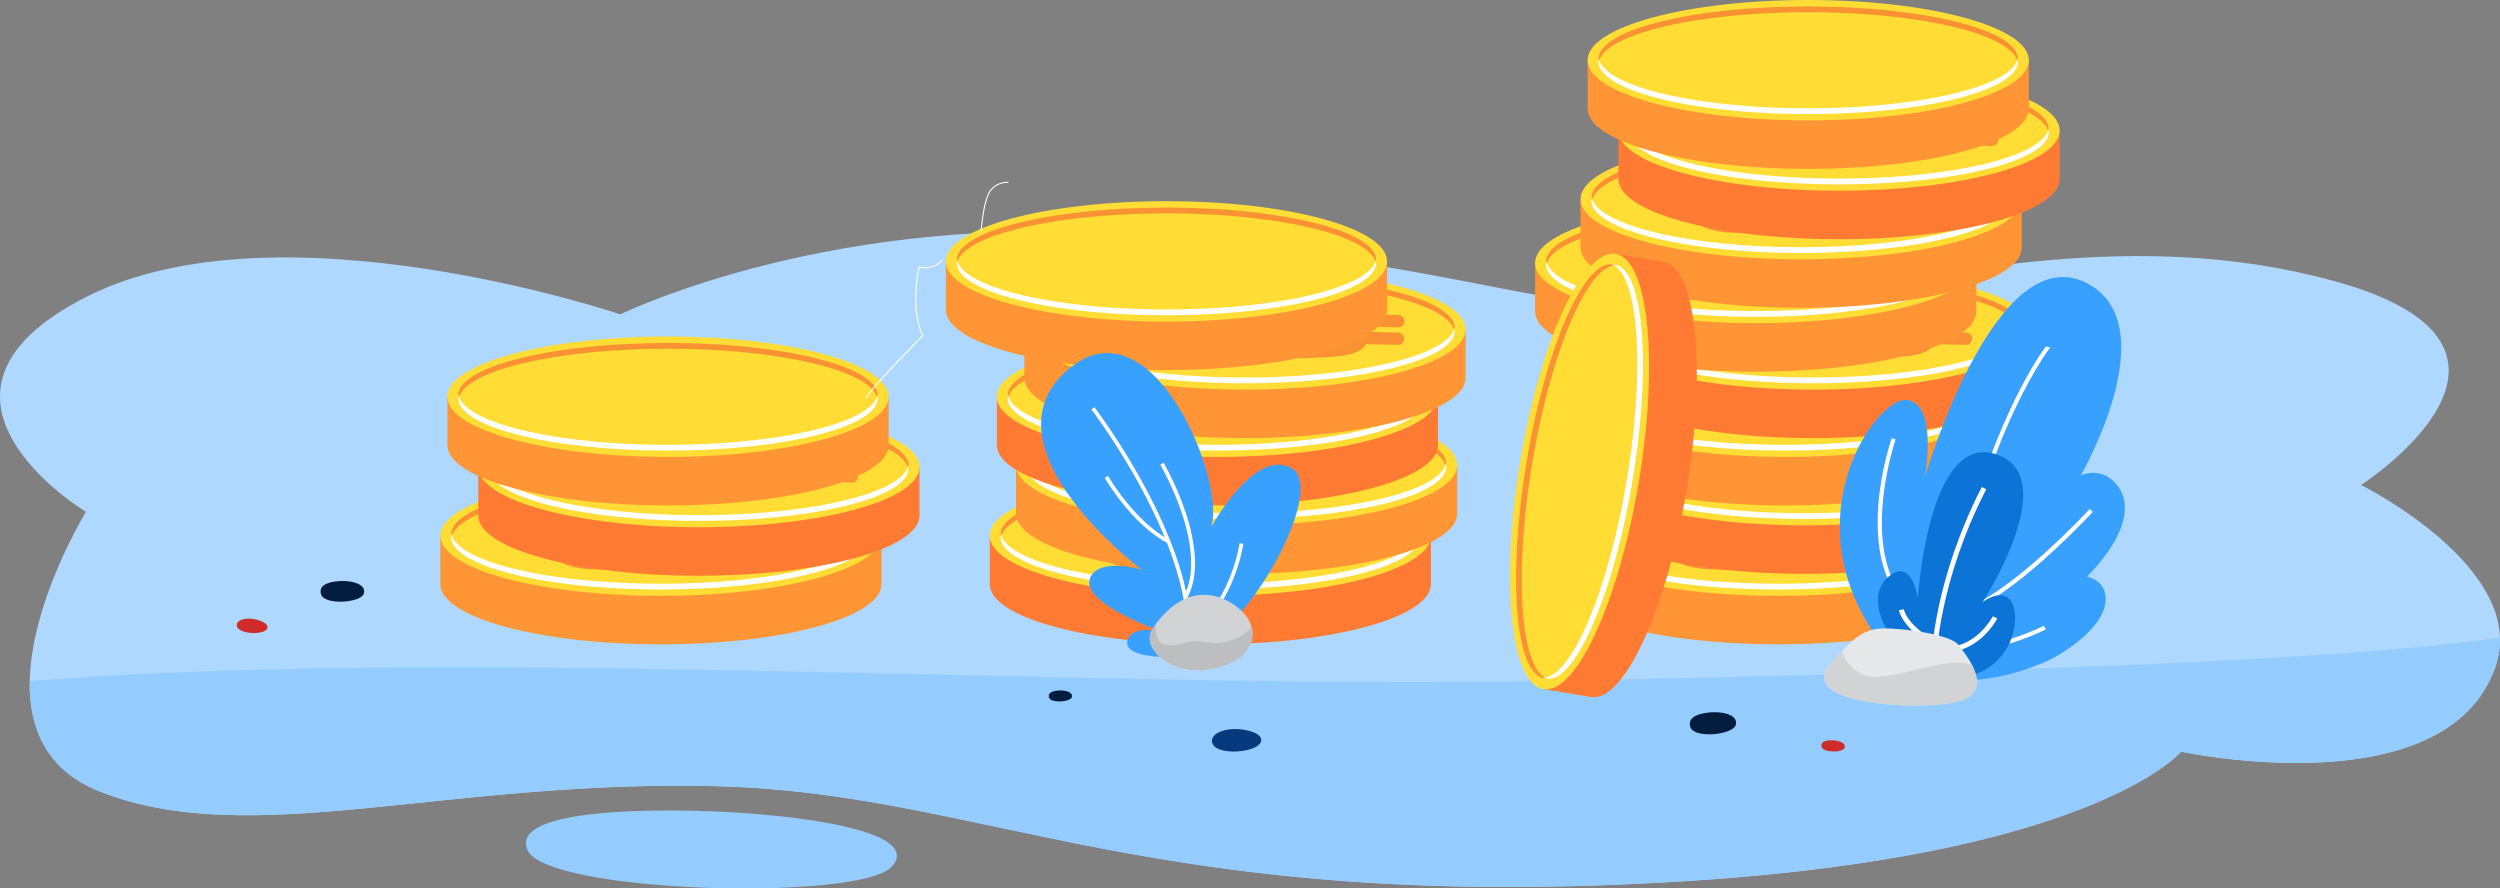<svg id="Layer_1" data-name="Layer 1" xmlns="http://www.w3.org/2000/svg" viewBox="0 0 1732.57 615.73"><rect x="0" y="0" width="1732.57" height="615.73" fill="#808080" stroke="none"/><defs><style>.cls-1{fill:#aed8ff;}.cls-2{fill:#94ccff;}.cls-3{fill:#cf2b2a;}.cls-4{fill:#031d3f;}.cls-5{fill:#06397d;}.cls-6{fill:#ff9534;}.cls-7{fill:#ffdd34;}.cls-8{fill:#fa9233;}.cls-9{fill:#fff;}.cls-10{fill:#ff7b34;}.cls-11{fill:#38a0ff;}.cls-12{fill:#0b74d6;}.cls-13{fill:#e6e7e8;}.cls-14{fill:#d1d3d4;}.cls-15{fill:#bcbec0;}</style></defs><path class="cls-1" d="M1730,715.24S1878.1,619.81,1711.69,574s-323.1,12.5-442,18.84c-100.42,5.35-154.63-29.84-385.29-50.24C672.21,523.79,523.63,597,523.63,597s-236.36-80.17-370.36-12,0,148.86,0,148.86-94,153.17,10,193.92,237.45-8.32,425.73-3.89,304.79,89.41,675,65.71c281.48-18,341.34-89.61,341.34-89.61s183.82,39.55,217.8-59C1846.58,773.21,1730,715.24,1730,715.24Z" transform="translate(-93.71 -379.12)"/><path class="cls-2" d="M1823.18,841.05a55.57,55.57,0,0,0,3.06-20.08c-126.81,18.2-391.78,24.59-656.16,29.91-316.25,6.36-756.74-24-1055.75.3-.59,31.2,10.46,60.42,46.4,75.62l.4.16c.71.3,1.42.59,2.14.87,20.94,8.21,43.08,12.77,66.62,14.86,11.17,1,22.64,1.43,34.46,1.44h0l5.74,0h.14c85.84-1,189.34-23.2,318.74-20.16,188.27,4.42,304.79,89.41,675,65.71,194-12.43,282.75-50.3,319.15-72.63l1.34-.83q2.61-1.63,4.86-3.15l.76-.51c1-.71,2-1.4,2.93-2.06l.67-.48c1.73-1.26,3.24-2.42,4.55-3.47l.85-.69a52.59,52.59,0,0,0,6.23-5.79h0S1789.2,939.59,1823.18,841.05Z" transform="translate(-93.71 -379.12)"/><path class="cls-2" d="M586.92,941.39c62.08,2.33,146.72,14,124.84,38.32S471.5,998.29,459.18,968C448,940.52,538.63,939.58,586.92,941.39Z" transform="translate(-93.71 -379.12)"/><path class="cls-3" d="M269.41,808.12c-5.32-.86-11.06.42-11.57,3.78-1.1,7.16,21.19,7.9,21.29,1.9C279.18,810.85,273.55,808.78,269.41,808.12Z" transform="translate(-93.71 -379.12)"/><path class="cls-4" d="M330.12,781.77c6.81-.24,17.38,1.83,15.81,8.52s-27.47,8.49-29.75.68S324.83,782,330.12,781.77Z" transform="translate(-93.71 -379.12)"/><path class="cls-4" d="M828.13,857.61c3.63-.13,9.26,1,8.43,4.54s-14.64,4.53-15.86.36S825.31,857.71,828.13,857.61Z" transform="translate(-93.71 -379.12)"/><path class="cls-5" d="M951.34,884.37c-8.59-.43-17.47,2.62-17.7,8-.48,11.56,35,8.8,34.11-.73C967.31,887,958,884.7,951.34,884.37Z" transform="translate(-93.71 -379.12)"/><path class="cls-3" d="M1363.92,892.18c3.67.13,9.26,1.64,8.17,5.17s-15.06,3.53-16-.75S1361.07,892.08,1363.92,892.18Z" transform="translate(-93.71 -379.12)"/><path class="cls-4" d="M1279.64,872.77c7.22-.5,18.51,1.31,17.09,8.47s-28.84,10-31.54,1.81S1274,873.16,1279.64,872.77Z" transform="translate(-93.71 -379.12)"/><path class="cls-6" d="M692.32,750.34,627.08,740l-65.24-8.12-51.3,11.89-111.67,6.59v33.6c0,23,68.45,41.72,152.89,41.72S704.64,807,704.64,783.94v-33.6Z" transform="translate(-93.71 -379.12)"/><ellipse class="cls-7" cx="458.04" cy="371.22" rx="152.89" ry="41.72"/><path class="cls-8" d="M551.76,717.1c77.57,0,140.94,15.19,145.08,34.33a9.65,9.65,0,0,0,.22-2c0-20-65.06-36.31-145.3-36.31s-145.31,16.26-145.31,36.31a9.65,9.65,0,0,0,.22,2C410.81,732.29,474.18,717.1,551.76,717.1Z" transform="translate(-93.71 -379.12)"/><path class="cls-9" d="M551.76,783.65c-77.58,0-140.95-15.19-145.09-34.32a9.48,9.48,0,0,0-.22,2c0,20,65.06,36.31,145.31,36.31s145.3-16.26,145.3-36.31a9.48,9.48,0,0,0-.22-2C692.7,768.46,629.33,783.65,551.76,783.65Z" transform="translate(-93.71 -379.12)"/><path class="cls-8" d="M477.69,741.75c39.61-.69,79.24-1,118.86-.26q14.16.25,28.33.73c-.22,0,4.84.38,2.92-.38-.3-.11-.54-.86-.12,0a12.51,12.51,0,0,1,.77,3.37,31.45,31.45,0,0,1,.08,9.49c-.86,5.09-10.17,5.2-14.18,5.71a169.82,169.82,0,0,1-24.6,1c-3.86-.07-8.5-.36-11.65-2.9-2.26-1.84-2.62-4.88-3-7.61a94.28,94.28,0,0,1-.85-14.35h-8.53c.57,6.81,1,14.35-.57,21-1.43,5.9-7.39,5.83-12.62,6.23q-9.74.74-19.48,1.17c-6.95.29-13.9.45-20.85.33-6.5-.11-13.53,0-19.85-1.71-3.11-.83-7.71-2.54-9.55-5.55-1.19-1.94-.71-5.3-.79-7.55-.15-4.36-.14-8.71,0-13.06.14-5.5-8.39-5.49-8.53,0-.19,6.92-1,15.11.67,21.9.7,2.9,2.71,5.09,4.95,7,8.67,7.25,20.93,7.27,31.66,7.51,12.72.29,25.46-.32,38.14-1.21,9.75-.68,21.46-1.06,24.39-12.33,2-7.55,1.62-16,1-23.72-.44-5.4-8.49-5.57-8.53,0-.07,11.57-.39,26.69,12.38,31.52,8.63,3.26,19.23,2,28.25,1.53,7.61-.37,16.69-.74,23.72-4s7.61-10.87,7.19-17.85c-.4-6.53-1.43-13.53-9.08-14-23.59-1.27-47.34-1.18-71-1.25-26.5-.08-53,.21-79.5.67-5.48.1-5.5,8.63,0,8.53Z" transform="translate(-93.71 -379.12)"/><path class="cls-8" d="M451.78,757.47l24.92.52c5.49.11,5.49-8.42,0-8.53l-24.92-.52c-5.49-.12-5.49,8.41,0,8.53Z" transform="translate(-93.71 -379.12)"/><path class="cls-8" d="M452,745.3l24.91.52c5.49.12,5.49-8.42,0-8.53L452,736.77c-5.5-.12-5.5,8.42,0,8.53Z" transform="translate(-93.71 -379.12)"/><path class="cls-8" d="M633,760.52l24.92.52c5.49.11,5.49-8.42,0-8.53L633,752c-5.49-.11-5.49,8.42,0,8.54Z" transform="translate(-93.71 -379.12)"/><path class="cls-8" d="M633.16,748.35l24.91.52c5.49.11,5.49-8.42,0-8.53l-24.91-.52c-5.5-.12-5.5,8.41,0,8.53Z" transform="translate(-93.71 -379.12)"/><path class="cls-10" d="M718.61,702.79l-65.24-10.36-65.24-8.12-51.3,11.9-111.67,6.58v33.6c0,23.05,68.45,41.73,152.89,41.73s152.88-18.68,152.88-41.73v-33.6Z" transform="translate(-93.71 -379.12)"/><ellipse class="cls-7" cx="484.33" cy="323.67" rx="152.89" ry="41.72"/><path class="cls-8" d="M578.05,669.56c77.57,0,141,15.19,145.08,34.32a9.55,9.55,0,0,0,.22-2c0-20.06-65.05-36.32-145.3-36.32s-145.3,16.26-145.3,36.32a8.92,8.92,0,0,0,.22,2C437.1,684.75,500.47,669.56,578.05,669.56Z" transform="translate(-93.71 -379.12)"/><path class="cls-9" d="M578.05,736.11c-77.58,0-140.95-15.2-145.08-34.33a8.92,8.92,0,0,0-.22,2c0,20.06,65.05,36.32,145.3,36.32s145.3-16.26,145.3-36.32a9.55,9.55,0,0,0-.22-2C719,720.91,655.62,736.11,578.05,736.11Z" transform="translate(-93.71 -379.12)"/><path class="cls-8" d="M504,694.21c39.62-.69,79.25-1,118.86-.27q14.17.27,28.34.74c-.22,0,4.83.38,2.91-.38-.3-.12-.54-.87-.11,0a12.92,12.92,0,0,1,.77,3.36,31.52,31.52,0,0,1,.07,9.5c-.86,5.09-10.17,5.2-14.17,5.71a169.88,169.88,0,0,1-24.6,1c-3.86-.08-8.51-.36-11.66-2.91-2.26-1.83-2.61-4.88-3-7.6a93,93,0,0,1-.85-14.35H592c.56,6.8,1,14.35-.58,21-1.43,5.9-7.39,5.83-12.62,6.22-6.49.49-13,.9-19.48,1.17-6.94.3-13.9.45-20.85.34-6.5-.11-13.52,0-19.85-1.72-3.11-.82-7.71-2.53-9.55-5.54-1.18-1.95-.71-5.3-.79-7.56-.15-4.35-.14-8.7,0-13.06.15-5.49-8.39-5.48-8.53,0-.19,6.92-1,15.12.67,21.91.7,2.9,2.71,5.08,5,7,8.67,7.25,20.92,7.27,31.65,7.51,12.72.29,25.46-.32,38.14-1.21,9.76-.68,21.46-1.06,24.39-12.34,2-7.55,1.63-16,1-23.71-.45-5.4-8.5-5.58-8.53,0-.08,11.57-.4,26.69,12.37,31.51,8.64,3.27,19.24,2,28.25,1.54,7.61-.37,16.69-.74,23.72-4.05s7.62-10.87,7.19-17.85c-.4-6.53-1.42-13.54-9.08-14-23.59-1.27-47.34-1.19-71-1.25-26.5-.08-53,.2-79.5.67-5.48.09-5.5,8.63,0,8.53Z" transform="translate(-93.71 -379.12)"/><path class="cls-8" d="M478.07,709.92l24.92.53c5.49.11,5.49-8.42,0-8.54l-24.92-.52c-5.49-.11-5.49,8.42,0,8.53Z" transform="translate(-93.71 -379.12)"/><path class="cls-8" d="M478.28,697.76l24.91.52c5.5.11,5.5-8.42,0-8.53l-24.91-.52c-5.49-.12-5.49,8.41,0,8.53Z" transform="translate(-93.71 -379.12)"/><path class="cls-8" d="M659.24,713l24.92.52c5.49.12,5.49-8.41,0-8.53l-24.92-.52c-5.49-.11-5.49,8.42,0,8.53Z" transform="translate(-93.71 -379.12)"/><path class="cls-8" d="M659.45,700.81l24.91.52c5.5.11,5.5-8.42,0-8.54l-24.91-.52c-5.49-.11-5.49,8.42,0,8.54Z" transform="translate(-93.71 -379.12)"/><path class="cls-6" d="M697.21,654.06,632,643.7l-65.24-8.12-51.3,11.9-111.67,6.58v33.6c0,23.05,68.45,41.73,152.89,41.73s152.88-18.68,152.88-41.73v-33.6Z" transform="translate(-93.71 -379.12)"/><ellipse class="cls-7" cx="462.93" cy="274.94" rx="152.89" ry="41.72"/><path class="cls-8" d="M556.65,620.82c77.58,0,141,15.2,145.08,34.33a9.55,9.55,0,0,0,.22-2c0-20.06-65.05-36.32-145.3-36.32s-145.3,16.26-145.3,36.32a8.92,8.92,0,0,0,.22,2C415.7,636,479.07,620.82,556.65,620.82Z" transform="translate(-93.71 -379.12)"/><path class="cls-9" d="M556.65,687.38c-77.58,0-140.95-15.2-145.08-34.33a8.92,8.92,0,0,0-.22,2c0,20.06,65,36.32,145.3,36.32S702,675.1,702,655a9.55,9.55,0,0,0-.22-2C697.6,672.18,634.23,687.38,556.65,687.38Z" transform="translate(-93.71 -379.12)"/><path class="cls-10" d="M1073.08,750.34,1007.84,740l-65.24-8.12-51.3,11.89-111.67,6.59v33.6c0,23,68.45,41.72,152.89,41.72S1085.4,807,1085.4,783.94v-33.6Z" transform="translate(-93.71 -379.12)"/><ellipse class="cls-7" cx="838.81" cy="371.22" rx="152.89" ry="41.72"/><path class="cls-8" d="M932.52,717.1c77.58,0,141,15.19,145.08,34.33a9,9,0,0,0,.22-2c0-20-65-36.31-145.3-36.31s-145.3,16.26-145.3,36.31a9,9,0,0,0,.22,2C791.57,732.29,854.94,717.1,932.52,717.1Z" transform="translate(-93.71 -379.12)"/><path class="cls-9" d="M932.52,783.65c-77.58,0-140.95-15.19-145.08-34.32a8.86,8.86,0,0,0-.22,2c0,20,65,36.31,145.3,36.31s145.3-16.26,145.3-36.31a8.86,8.86,0,0,0-.22-2C1073.47,768.46,1010.1,783.65,932.52,783.65Z" transform="translate(-93.71 -379.12)"/><path class="cls-8" d="M858.46,741.75c39.61-.69,79.24-1,118.85-.26q14.18.25,28.34.73c-.22,0,4.84.38,2.91-.38-.3-.11-.53-.86-.11,0a12.9,12.9,0,0,1,.77,3.37,31.13,31.13,0,0,1,.07,9.49c-.86,5.09-10.17,5.2-14.17,5.71a169.88,169.88,0,0,1-24.6,1c-3.86-.07-8.51-.36-11.65-2.9-2.27-1.84-2.62-4.88-3-7.61A93,93,0,0,1,955,736.6h-8.53c.56,6.81,1,14.35-.58,21-1.43,5.9-7.39,5.83-12.62,6.23q-9.74.74-19.48,1.17c-6.94.29-13.9.45-20.84.33-6.51-.11-13.53,0-19.85-1.71-3.12-.83-7.72-2.54-9.56-5.55-1.18-1.94-.71-5.3-.78-7.55-.15-4.36-.14-8.71,0-13.06.15-5.5-8.38-5.49-8.53,0-.18,6.92-1,15.11.67,21.9.7,2.9,2.72,5.09,5,7,8.67,7.25,20.93,7.27,31.66,7.51,12.71.29,25.45-.32,38.14-1.21,9.75-.68,21.46-1.06,24.38-12.33,2-7.55,1.63-16,1-23.72-.45-5.4-8.5-5.57-8.53,0-.07,11.57-.4,26.69,12.37,31.52,8.64,3.26,19.24,2,28.25,1.53,7.62-.37,16.7-.74,23.72-4s7.62-10.87,7.19-17.85c-.4-6.53-1.42-13.53-9.08-14-23.59-1.27-47.34-1.18-71-1.25-26.5-.08-53,.21-79.49.67-5.49.1-5.51,8.63,0,8.53Z" transform="translate(-93.71 -379.12)"/><path class="cls-8" d="M832.55,757.47l24.91.52c5.49.11,5.49-8.42,0-8.53l-24.91-.52c-5.5-.12-5.5,8.41,0,8.53Z" transform="translate(-93.71 -379.12)"/><path class="cls-8" d="M832.75,745.3l24.92.52c5.49.12,5.49-8.42,0-8.53l-24.92-.52c-5.49-.12-5.49,8.42,0,8.53Z" transform="translate(-93.71 -379.12)"/><path class="cls-8" d="M1013.71,760.52l24.92.52c5.49.11,5.49-8.42,0-8.53l-24.92-.53c-5.49-.11-5.49,8.42,0,8.54Z" transform="translate(-93.71 -379.12)"/><path class="cls-8" d="M1013.92,748.35l24.92.52c5.49.11,5.49-8.42,0-8.53l-24.92-.52c-5.49-.12-5.49,8.41,0,8.53Z" transform="translate(-93.71 -379.12)"/><path class="cls-6" d="M1091.27,701.45,1026,691.09,960.79,683l-51.3,11.9-111.67,6.58v33.6c0,23,68.45,41.72,152.89,41.72s152.88-18.68,152.88-41.72v-33.6Z" transform="translate(-93.71 -379.12)"/><ellipse class="cls-7" cx="856.99" cy="322.33" rx="152.89" ry="41.72"/><path class="cls-8" d="M950.71,668.21c77.57,0,140.94,15.2,145.08,34.33a9.55,9.55,0,0,0,.22-2c0-20.06-65.06-36.32-145.3-36.32S805.4,680.49,805.4,700.55a9.55,9.55,0,0,0,.22,2C809.76,683.41,873.13,668.21,950.71,668.21Z" transform="translate(-93.71 -379.12)"/><path class="cls-9" d="M950.71,734.77c-77.58,0-141-15.2-145.09-34.33a9.55,9.55,0,0,0-.22,2c0,20.06,65.06,36.32,145.31,36.32S1096,722.49,1096,702.43a9.55,9.55,0,0,0-.22-2C1091.65,719.57,1028.28,734.77,950.71,734.77Z" transform="translate(-93.71 -379.12)"/><path class="cls-8" d="M876.64,692.87c39.61-.7,79.24-1,118.86-.27q14.16.27,28.33.74c-.22,0,4.84.38,2.92-.38-.3-.12-.54-.87-.12,0a12.44,12.44,0,0,1,.77,3.36,31.52,31.52,0,0,1,.08,9.5c-.86,5.09-10.17,5.2-14.18,5.71a171.25,171.25,0,0,1-24.6,1c-3.86-.08-8.5-.37-11.65-2.91-2.26-1.83-2.62-4.88-3-7.6a93.14,93.14,0,0,1-.85-14.36h-8.53c.56,6.81,1,14.36-.58,21-1.42,5.9-7.38,5.83-12.61,6.22q-9.74.74-19.49,1.17c-6.94.3-13.89.45-20.84.33-6.5-.1-13.53,0-19.85-1.71-3.11-.82-7.71-2.53-9.55-5.55-1.19-1.94-.71-5.29-.79-7.55-.15-4.35-.14-8.7,0-13.06.14-5.49-8.39-5.49-8.54,0-.18,6.92-1,15.12.68,21.91.7,2.9,2.71,5.08,5,7,8.67,7.26,20.93,7.27,31.66,7.52,12.72.29,25.46-.32,38.14-1.21,9.75-.69,21.46-1.06,24.39-12.34,2-7.55,1.62-16,1-23.72-.44-5.39-8.49-5.57-8.53,0-.07,11.58-.39,26.7,12.38,31.52,8.63,3.26,19.23,2,28.25,1.54,7.61-.37,16.69-.74,23.72-4s7.61-10.87,7.19-17.86c-.4-6.53-1.43-13.53-9.08-13.94-23.6-1.27-47.34-1.19-71-1.26-26.5-.07-53,.21-79.5.68-5.48.09-5.5,8.62,0,8.53Z" transform="translate(-93.71 -379.12)"/><path class="cls-8" d="M850.73,708.58l24.92.52c5.49.12,5.49-8.41,0-8.53l-24.92-.52c-5.49-.11-5.49,8.42,0,8.53Z" transform="translate(-93.71 -379.12)"/><path class="cls-8" d="M850.94,696.42l24.91.52c5.49.11,5.49-8.42,0-8.54l-24.91-.52c-5.5-.11-5.5,8.42,0,8.54Z" transform="translate(-93.71 -379.12)"/><path class="cls-8" d="M1031.9,711.63l24.92.52c5.49.12,5.49-8.42,0-8.53l-24.92-.52c-5.49-.12-5.49,8.42,0,8.53Z" transform="translate(-93.71 -379.12)"/><path class="cls-8" d="M1032.1,699.46,1057,700c5.49.12,5.49-8.41,0-8.53l-24.92-.52c-5.49-.11-5.49,8.42,0,8.53Z" transform="translate(-93.71 -379.12)"/><path class="cls-10" d="M1078,654.06l-65.24-10.36-65.25-8.12-51.29,11.9-111.67,6.58v33.6c0,23.05,68.45,41.73,152.88,41.73s152.89-18.68,152.89-41.73v-33.6Z" transform="translate(-93.71 -379.12)"/><ellipse class="cls-7" cx="843.7" cy="274.94" rx="152.89" ry="41.72"/><path class="cls-8" d="M937.41,620.82c77.58,0,140.95,15.2,145.09,34.33a9.55,9.55,0,0,0,.22-2c0-20.06-65.06-36.32-145.31-36.32s-145.3,16.26-145.3,36.32a9.55,9.55,0,0,0,.22,2C796.47,636,859.84,620.82,937.41,620.82Z" transform="translate(-93.71 -379.12)"/><path class="cls-9" d="M937.41,687.38c-77.57,0-140.94-15.2-145.08-34.33a9.55,9.55,0,0,0-.22,2c0,20.06,65,36.32,145.3,36.32S1082.72,675.1,1082.72,655a9.55,9.55,0,0,0-.22-2C1078.36,672.18,1015,687.38,937.41,687.38Z" transform="translate(-93.71 -379.12)"/><path class="cls-8" d="M863.35,645.48c39.61-.7,79.24-1,118.86-.27q14.16.27,28.33.74c-.22,0,4.84.38,2.91-.38-.29-.12-.53-.87-.11,0a12.52,12.52,0,0,1,.77,3.36,31.52,31.52,0,0,1,.08,9.5c-.86,5.09-10.18,5.2-14.18,5.71a169.82,169.82,0,0,1-24.6,1c-3.86-.08-8.5-.36-11.65-2.91-2.26-1.83-2.62-4.88-3-7.6a93.07,93.07,0,0,1-.85-14.36h-8.53c.56,6.81,1,14.36-.58,21-1.43,5.9-7.39,5.83-12.61,6.22-6.49.49-13,.9-19.49,1.17-6.94.3-13.89.45-20.84.34-6.5-.11-13.53,0-19.85-1.72-3.12-.82-7.71-2.53-9.55-5.55-1.19-1.94-.71-5.29-.79-7.55-.15-4.35-.14-8.7,0-13.06.14-5.49-8.39-5.49-8.54,0-.18,6.92-1,15.12.67,21.91.71,2.9,2.72,5.08,5,7,8.67,7.25,20.93,7.26,31.66,7.51,12.72.29,25.45-.32,38.14-1.21,9.75-.68,21.46-1.06,24.39-12.34,2-7.55,1.62-16,1-23.72-.44-5.39-8.5-5.57-8.53,0-.07,11.58-.39,26.7,12.38,31.52,8.63,3.26,19.23,2,28.25,1.54,7.61-.37,16.69-.74,23.71-4s7.62-10.87,7.19-17.86c-.39-6.52-1.42-13.53-9.07-13.94-23.6-1.27-47.34-1.19-71-1.25-26.51-.08-53,.2-79.5.67-5.49.09-5.5,8.63,0,8.53Z" transform="translate(-93.71 -379.12)"/><path class="cls-8" d="M837.44,661.19l24.91.52c5.5.12,5.5-8.41,0-8.53l-24.91-.52c-5.49-.11-5.49,8.42,0,8.53Z" transform="translate(-93.71 -379.12)"/><path class="cls-8" d="M837.64,649l24.92.52c5.49.11,5.49-8.42,0-8.54l-24.92-.52c-5.49-.11-5.49,8.42,0,8.54Z" transform="translate(-93.71 -379.12)"/><path class="cls-8" d="M1018.61,664.24l24.91.52c5.5.12,5.5-8.41,0-8.53l-24.91-.52c-5.49-.11-5.49,8.42,0,8.53Z" transform="translate(-93.71 -379.12)"/><path class="cls-8" d="M1018.81,652.08l24.92.52c5.49.11,5.49-8.42,0-8.54l-24.92-.52c-5.49-.11-5.49,8.42,0,8.54Z" transform="translate(-93.71 -379.12)"/><path class="cls-6" d="M1097.08,607.42l-65.24-10.36-65.25-8.12L915.3,600.83l-111.67,6.59V641c0,23,68.45,41.72,152.88,41.72S1109.4,664.06,1109.4,641v-33.6Z" transform="translate(-93.71 -379.12)"/><ellipse class="cls-7" cx="862.8" cy="228.3" rx="152.89" ry="41.72"/><path class="cls-8" d="M956.51,574.18c77.58,0,141,15.19,145.09,34.33a9.63,9.63,0,0,0,.22-2c0-20.06-65.06-36.32-145.31-36.32s-145.3,16.26-145.3,36.32a9.63,9.63,0,0,0,.22,2C815.57,589.37,878.94,574.18,956.51,574.18Z" transform="translate(-93.71 -379.12)"/><path class="cls-9" d="M956.51,640.73c-77.57,0-140.94-15.19-145.08-34.32a9.55,9.55,0,0,0-.22,2c0,20.06,65,36.32,145.3,36.32s145.31-16.26,145.31-36.32a9.55,9.55,0,0,0-.22-2C1097.46,625.54,1034.09,640.73,956.51,640.73Z" transform="translate(-93.71 -379.12)"/><path class="cls-8" d="M882.45,598.83c39.61-.69,79.24-1,118.86-.26q14.16.25,28.33.73c-.22,0,4.84.38,2.91-.38-.3-.11-.53-.86-.11,0a12.35,12.35,0,0,1,.77,3.36,31.45,31.45,0,0,1,.08,9.49c-.86,5.09-10.18,5.2-14.18,5.72a169.81,169.81,0,0,1-24.6,1c-3.86-.07-8.5-.36-11.65-2.9-2.26-1.83-2.62-4.88-3-7.61a93,93,0,0,1-.85-14.35h-8.53c.56,6.81,1,14.36-.58,21-1.43,5.9-7.39,5.83-12.61,6.23q-9.74.73-19.49,1.17c-6.94.29-13.89.45-20.84.33-6.5-.11-13.53,0-19.85-1.71-3.12-.83-7.71-2.54-9.55-5.55-1.19-1.94-.71-5.3-.79-7.55-.15-4.36-.14-8.71,0-13.06.15-5.49-8.38-5.49-8.53,0-.18,6.92-1,15.11.67,21.9.71,2.91,2.72,5.09,5,7,8.67,7.25,20.93,7.27,31.66,7.52,12.72.29,25.45-.32,38.14-1.21,9.75-.69,21.46-1.06,24.39-12.34,2-7.55,1.62-16,1-23.72-.44-5.4-8.5-5.57-8.53,0-.07,11.57-.39,26.7,12.38,31.52,8.63,3.26,19.23,2,28.25,1.53,7.61-.36,16.69-.74,23.71-4.05s7.62-10.86,7.19-17.85c-.39-6.53-1.42-13.53-9.07-13.94-23.6-1.27-47.34-1.19-71-1.26-26.5-.07-53,.21-79.49.67-5.49.1-5.5,8.63,0,8.53Z" transform="translate(-93.71 -379.12)"/><path class="cls-8" d="M856.54,614.55l24.91.52c5.5.11,5.5-8.42,0-8.53L856.54,606c-5.49-.12-5.49,8.41,0,8.53Z" transform="translate(-93.71 -379.12)"/><path class="cls-8" d="M856.74,602.38l24.92.52c5.49.12,5.49-8.42,0-8.53l-24.92-.52c-5.49-.11-5.49,8.42,0,8.53Z" transform="translate(-93.71 -379.12)"/><path class="cls-8" d="M1037.71,617.6l24.91.52c5.5.11,5.5-8.42,0-8.53l-24.91-.52c-5.49-.12-5.49,8.41,0,8.53Z" transform="translate(-93.71 -379.12)"/><path class="cls-8" d="M1037.91,605.43l24.92.52c5.49.12,5.49-8.42,0-8.53l-24.92-.52c-5.49-.12-5.49,8.42,0,8.53Z" transform="translate(-93.71 -379.12)"/><path class="cls-6" d="M1042.67,560.27l-65.25-10.36-65.24-8.12-51.29,11.89-111.67,6.59v33.6c0,23,68.45,41.72,152.88,41.72S1055,616.91,1055,593.87v-33.6Z" transform="translate(-93.71 -379.12)"/><ellipse class="cls-7" cx="808.39" cy="181.15" rx="152.89" ry="41.72"/><path class="cls-8" d="M902.1,527c77.58,0,140.95,15.2,145.08,34.33a9,9,0,0,0,.22-2c0-20.06-65.05-36.32-145.3-36.32s-145.3,16.26-145.3,36.32a9.63,9.63,0,0,0,.22,2C761.15,542.23,824.53,527,902.1,527Z" transform="translate(-93.71 -379.12)"/><path class="cls-9" d="M902.1,593.58c-77.57,0-141-15.19-145.08-34.32a9.55,9.55,0,0,0-.22,2c0,20.06,65.05,36.32,145.3,36.32s145.3-16.26,145.3-36.32a8.92,8.92,0,0,0-.22-2C1043.05,578.39,979.68,593.58,902.1,593.58Z" transform="translate(-93.71 -379.12)"/><path class="cls-6" d="M1466.78,750.34,1401.53,740l-65.24-8.12L1285,743.75l-111.67,6.59v33.6c0,23,68.44,41.72,152.88,41.72S1479.1,807,1479.1,783.94v-33.6Z" transform="translate(-93.71 -379.12)"/><ellipse class="cls-7" cx="1232.5" cy="371.22" rx="152.89" ry="41.72"/><path class="cls-8" d="M1326.21,717.1c77.58,0,141,15.19,145.08,34.33a9,9,0,0,0,.22-2c0-20-65-36.31-145.3-36.31s-145.3,16.26-145.3,36.31a9.65,9.65,0,0,0,.22,2C1185.26,732.29,1248.64,717.1,1326.21,717.1Z" transform="translate(-93.71 -379.12)"/><path class="cls-9" d="M1326.21,783.65c-77.57,0-141-15.19-145.08-34.32a9.48,9.48,0,0,0-.22,2c0,20,65,36.31,145.3,36.31s145.3-16.26,145.3-36.31a8.86,8.86,0,0,0-.22-2C1467.16,768.46,1403.79,783.65,1326.21,783.65Z" transform="translate(-93.71 -379.12)"/><path class="cls-8" d="M1252.15,741.75c39.61-.69,79.24-1,118.85-.26q14.18.25,28.34.73c-.22,0,4.84.38,2.91-.38-.3-.11-.53-.86-.11,0a12.9,12.9,0,0,1,.77,3.37,31.13,31.13,0,0,1,.07,9.49c-.85,5.09-10.17,5.2-14.17,5.71a169.88,169.88,0,0,1-24.6,1c-3.86-.07-8.51-.36-11.65-2.9-2.27-1.84-2.62-4.88-3-7.61a93,93,0,0,1-.85-14.35h-8.53c.56,6.81,1,14.35-.58,21-1.43,5.9-7.39,5.83-12.62,6.23q-9.72.74-19.48,1.17c-6.94.29-13.89.45-20.84.33-6.51-.11-13.53,0-19.85-1.71-3.12-.83-7.71-2.54-9.55-5.55-1.19-1.94-.72-5.3-.79-7.55-.15-4.36-.14-8.71,0-13.06.15-5.5-8.38-5.49-8.53,0-.18,6.92-1,15.11.67,21.9.7,2.9,2.72,5.09,5,7,8.67,7.25,20.93,7.27,31.66,7.51,12.71.29,25.45-.32,38.14-1.21,9.75-.68,21.46-1.06,24.38-12.33,2-7.55,1.63-16,1-23.72-.45-5.4-8.5-5.57-8.53,0-.07,11.57-.4,26.69,12.37,31.52,8.64,3.26,19.24,2,28.26,1.53,7.61-.37,16.69-.74,23.71-4s7.62-10.87,7.19-17.85c-.4-6.53-1.42-13.53-9.08-14-23.59-1.27-47.34-1.18-71-1.25-26.5-.08-53,.21-79.49.67-5.49.1-5.51,8.63,0,8.53Z" transform="translate(-93.71 -379.12)"/><path class="cls-8" d="M1226.24,757.47l24.91.52c5.49.11,5.49-8.42,0-8.53l-24.91-.52c-5.5-.12-5.5,8.41,0,8.53Z" transform="translate(-93.71 -379.12)"/><path class="cls-8" d="M1226.44,745.3l24.92.52c5.49.12,5.49-8.42,0-8.53l-24.92-.52c-5.49-.12-5.49,8.42,0,8.53Z" transform="translate(-93.71 -379.12)"/><path class="cls-8" d="M1407.41,760.52l24.91.52c5.49.11,5.49-8.42,0-8.53l-24.91-.53c-5.5-.11-5.5,8.42,0,8.54Z" transform="translate(-93.71 -379.12)"/><path class="cls-8" d="M1407.61,748.35l24.92.52c5.49.11,5.49-8.42,0-8.53l-24.92-.52c-5.49-.12-5.49,8.41,0,8.53Z" transform="translate(-93.71 -379.12)"/><path class="cls-10" d="M1485,701.45l-65.24-10.36L1354.48,683l-51.3,11.9-111.67,6.58v33.6c0,23,68.45,41.72,152.89,41.72s152.88-18.68,152.88-41.72v-33.6Z" transform="translate(-93.71 -379.12)"/><ellipse class="cls-7" cx="1250.68" cy="322.33" rx="152.89" ry="41.72"/><path class="cls-8" d="M1344.4,668.21c77.57,0,140.94,15.2,145.08,34.33a9.55,9.55,0,0,0,.22-2c0-20.06-65.06-36.32-145.3-36.32s-145.31,16.26-145.31,36.32a9.55,9.55,0,0,0,.22,2C1203.45,683.41,1266.82,668.21,1344.4,668.21Z" transform="translate(-93.71 -379.12)"/><path class="cls-9" d="M1344.4,734.77c-77.58,0-141-15.2-145.09-34.33a9.55,9.55,0,0,0-.22,2c0,20.06,65.06,36.32,145.31,36.32s145.3-16.26,145.3-36.32a9.55,9.55,0,0,0-.22-2C1485.34,719.57,1422,734.77,1344.4,734.77Z" transform="translate(-93.71 -379.12)"/><path class="cls-8" d="M1270.33,692.87c39.61-.7,79.24-1,118.86-.27q14.16.27,28.33.74c-.22,0,4.84.38,2.92-.38-.3-.12-.54-.87-.12,0a12.84,12.84,0,0,1,.78,3.36,31.85,31.85,0,0,1,.07,9.5c-.86,5.09-10.17,5.2-14.18,5.71a171.25,171.25,0,0,1-24.6,1c-3.86-.08-8.5-.37-11.65-2.91-2.26-1.83-2.62-4.88-3-7.6a93.14,93.14,0,0,1-.84-14.36h-8.54c.57,6.81,1,14.36-.57,21-1.43,5.9-7.39,5.83-12.62,6.22q-9.73.74-19.48,1.17c-7,.3-13.9.45-20.85.33-6.5-.1-13.52,0-19.85-1.71-3.11-.82-7.71-2.53-9.55-5.55-1.19-1.94-.71-5.29-.79-7.55-.15-4.35-.14-8.7,0-13.06.14-5.49-8.39-5.49-8.53,0-.19,6.92-1,15.12.67,21.91.7,2.9,2.71,5.08,5,7,8.67,7.26,20.93,7.27,31.66,7.52,12.72.29,25.46-.32,38.14-1.21,9.75-.69,21.46-1.06,24.39-12.34,2-7.55,1.62-16,1-23.72-.45-5.39-8.5-5.57-8.54,0-.07,11.58-.39,26.7,12.38,31.52,8.63,3.26,19.23,2,28.25,1.54,7.61-.37,16.69-.74,23.72-4s7.61-10.87,7.19-17.86c-.4-6.53-1.43-13.53-9.08-13.94-23.59-1.27-47.34-1.19-71-1.26-26.5-.07-53,.21-79.5.68-5.48.09-5.5,8.62,0,8.53Z" transform="translate(-93.71 -379.12)"/><path class="cls-8" d="M1244.42,708.58l24.92.52c5.49.12,5.49-8.41,0-8.53l-24.92-.52c-5.49-.11-5.49,8.42,0,8.53Z" transform="translate(-93.71 -379.12)"/><path class="cls-8" d="M1244.63,696.42l24.91.52c5.5.11,5.49-8.42,0-8.54l-24.91-.52c-5.5-.11-5.5,8.42,0,8.54Z" transform="translate(-93.71 -379.12)"/><path class="cls-8" d="M1425.59,711.63l24.92.52c5.49.12,5.49-8.42,0-8.53l-24.92-.52c-5.49-.12-5.49,8.42,0,8.53Z" transform="translate(-93.71 -379.12)"/><path class="cls-8" d="M1425.8,699.46l24.91.52c5.49.12,5.49-8.41,0-8.53l-24.91-.52c-5.5-.11-5.5,8.42,0,8.53Z" transform="translate(-93.71 -379.12)"/><path class="cls-6" d="M1471.67,654.06l-65.24-10.36-65.25-8.12-51.29,11.9-111.67,6.58v33.6c0,23.05,68.45,41.73,152.88,41.73S1484,710.71,1484,687.66v-33.6Z" transform="translate(-93.71 -379.12)"/><ellipse class="cls-7" cx="1237.39" cy="274.94" rx="152.89" ry="41.72"/><path class="cls-8" d="M1331.1,620.82c77.58,0,141,15.2,145.09,34.33a9.55,9.55,0,0,0,.22-2c0-20.06-65.06-36.32-145.31-36.32s-145.3,16.26-145.3,36.32a9.55,9.55,0,0,0,.22,2C1190.16,636,1253.53,620.82,1331.1,620.82Z" transform="translate(-93.71 -379.12)"/><path class="cls-9" d="M1331.1,687.38c-77.57,0-140.94-15.2-145.08-34.33a9.55,9.55,0,0,0-.22,2c0,20.06,65.06,36.32,145.3,36.32S1476.41,675.1,1476.41,655a9.55,9.55,0,0,0-.22-2C1472.05,672.18,1408.68,687.38,1331.1,687.38Z" transform="translate(-93.71 -379.12)"/><path class="cls-8" d="M1257,645.48c39.61-.7,79.24-1,118.86-.27q14.16.27,28.33.74c-.22,0,4.84.38,2.91-.38-.29-.12-.53-.87-.11,0a12.52,12.52,0,0,1,.77,3.36,31.52,31.52,0,0,1,.08,9.5c-.86,5.09-10.18,5.2-14.18,5.71a169.82,169.82,0,0,1-24.6,1c-3.86-.08-8.5-.36-11.65-2.91-2.26-1.83-2.62-4.88-3-7.6a93.07,93.07,0,0,1-.85-14.36H1345c.56,6.81,1,14.36-.58,21-1.42,5.9-7.39,5.83-12.61,6.22-6.49.49-13,.9-19.49,1.17-6.94.3-13.89.45-20.84.34-6.5-.11-13.53,0-19.85-1.72-3.11-.82-7.71-2.53-9.55-5.55-1.19-1.94-.71-5.29-.79-7.55-.15-4.35-.14-8.7,0-13.06.14-5.49-8.39-5.49-8.54,0-.18,6.92-1,15.12.68,21.91.7,2.9,2.71,5.08,5,7,8.67,7.25,20.93,7.26,31.66,7.51,12.72.29,25.46-.32,38.14-1.21,9.75-.68,21.46-1.06,24.39-12.34,2-7.55,1.62-16,1-23.72-.44-5.39-8.49-5.57-8.53,0-.07,11.58-.39,26.7,12.38,31.52,8.63,3.26,19.23,2,28.25,1.54,7.61-.37,16.69-.74,23.72-4s7.61-10.87,7.19-17.86c-.4-6.52-1.43-13.53-9.08-13.94-23.6-1.27-47.34-1.19-71-1.25-26.5-.08-53,.2-79.5.67-5.48.09-5.5,8.63,0,8.53Z" transform="translate(-93.71 -379.12)"/><path class="cls-8" d="M1231.13,661.19l24.92.52c5.49.12,5.49-8.41,0-8.53l-24.92-.52c-5.49-.11-5.49,8.42,0,8.53Z" transform="translate(-93.71 -379.12)"/><path class="cls-8" d="M1231.33,649l24.92.52c5.49.11,5.49-8.42,0-8.54l-24.92-.52c-5.49-.11-5.49,8.42,0,8.54Z" transform="translate(-93.71 -379.12)"/><path class="cls-8" d="M1412.3,664.24l24.92.52c5.49.12,5.49-8.41,0-8.53l-24.92-.52c-5.49-.11-5.49,8.42,0,8.53Z" transform="translate(-93.71 -379.12)"/><path class="cls-8" d="M1412.5,652.08l24.92.52c5.49.11,5.49-8.42,0-8.54l-24.92-.52c-5.49-.11-5.49,8.42,0,8.54Z" transform="translate(-93.71 -379.12)"/><path class="cls-10" d="M1490.77,607.42l-65.24-10.36-65.25-8.12L1309,600.83l-111.67,6.59V641c0,23,68.45,41.72,152.88,41.72s152.89-18.68,152.89-41.72v-33.6Z" transform="translate(-93.71 -379.12)"/><ellipse class="cls-7" cx="1256.49" cy="228.3" rx="152.89" ry="41.72"/><path class="cls-8" d="M1350.2,574.18c77.58,0,141,15.19,145.09,34.33a9.63,9.63,0,0,0,.22-2c0-20.06-65.06-36.32-145.31-36.32s-145.3,16.26-145.3,36.32a9.63,9.63,0,0,0,.22,2C1209.26,589.37,1272.63,574.18,1350.2,574.18Z" transform="translate(-93.71 -379.12)"/><path class="cls-9" d="M1350.2,640.73c-77.57,0-140.94-15.19-145.08-34.32a9.55,9.55,0,0,0-.22,2c0,20.06,65.06,36.32,145.3,36.32s145.31-16.26,145.31-36.32a9.55,9.55,0,0,0-.22-2C1491.15,625.54,1427.78,640.73,1350.2,640.73Z" transform="translate(-93.71 -379.12)"/><path class="cls-8" d="M1276.14,598.83c39.61-.69,79.24-1,118.86-.26q14.16.25,28.33.73c-.22,0,4.84.38,2.91-.38-.29-.11-.53-.86-.11,0a12.35,12.35,0,0,1,.77,3.36,31.45,31.45,0,0,1,.08,9.49c-.86,5.09-10.18,5.2-14.18,5.72a169.81,169.81,0,0,1-24.6,1c-3.86-.07-8.5-.36-11.65-2.9-2.26-1.83-2.62-4.88-3-7.61a93,93,0,0,1-.85-14.35h-8.53c.56,6.81,1,14.36-.58,21-1.43,5.9-7.39,5.83-12.61,6.23q-9.73.73-19.49,1.17c-6.94.29-13.89.45-20.84.33-6.5-.11-13.53,0-19.85-1.71-3.12-.83-7.71-2.54-9.55-5.55-1.19-1.94-.71-5.3-.79-7.55-.15-4.36-.14-8.71,0-13.06.14-5.49-8.39-5.49-8.54,0-.18,6.92-1,15.11.68,21.9.7,2.91,2.71,5.09,5,7,8.67,7.25,20.93,7.27,31.66,7.52,12.72.29,25.46-.32,38.14-1.21,9.75-.69,21.46-1.06,24.39-12.34,2-7.55,1.62-16,1-23.72-.44-5.4-8.49-5.57-8.53,0-.07,11.57-.39,26.7,12.38,31.52,8.63,3.26,19.23,2,28.25,1.53,7.61-.36,16.69-.74,23.71-4.05s7.62-10.86,7.2-17.85c-.4-6.53-1.43-13.53-9.08-13.94-23.6-1.27-47.34-1.19-71-1.26-26.5-.07-53,.21-79.5.67-5.48.1-5.5,8.63,0,8.53Z" transform="translate(-93.71 -379.12)"/><path class="cls-8" d="M1250.23,614.55l24.92.52c5.49.11,5.49-8.42,0-8.53l-24.92-.52c-5.49-.12-5.49,8.41,0,8.53Z" transform="translate(-93.71 -379.12)"/><path class="cls-8" d="M1250.43,602.38l24.92.52c5.49.12,5.49-8.42,0-8.53l-24.92-.52c-5.49-.11-5.49,8.42,0,8.53Z" transform="translate(-93.71 -379.12)"/><path class="cls-8" d="M1431.4,617.6l24.92.52c5.49.11,5.49-8.42,0-8.53l-24.92-.52c-5.49-.12-5.49,8.41,0,8.53Z" transform="translate(-93.71 -379.12)"/><path class="cls-8" d="M1431.6,605.43l24.92.52c5.49.12,5.49-8.42,0-8.53l-24.92-.52c-5.49-.12-5.49,8.42,0,8.53Z" transform="translate(-93.71 -379.12)"/><path class="cls-6" d="M1451,561.34,1385.8,551l-65.25-8.12-51.29,11.9-111.67,6.58V595c0,23,68.45,41.72,152.88,41.72S1463.36,618,1463.36,595V561.34Z" transform="translate(-93.71 -379.12)"/><ellipse class="cls-7" cx="1216.76" cy="182.22" rx="152.89" ry="41.72"/><path class="cls-8" d="M1310.47,528.11c77.58,0,141,15.19,145.09,34.32a9.55,9.55,0,0,0,.22-2c0-20.06-65.06-36.32-145.31-36.32s-145.3,16.26-145.3,36.32a9.55,9.55,0,0,0,.22,2C1169.53,543.3,1232.9,528.11,1310.47,528.11Z" transform="translate(-93.71 -379.12)"/><path class="cls-9" d="M1310.47,594.66c-77.57,0-140.94-15.2-145.08-34.33a9.63,9.63,0,0,0-.22,2c0,20.06,65,36.32,145.3,36.32s145.31-16.26,145.31-36.32a9.63,9.63,0,0,0-.22-2C1451.42,579.46,1388.05,594.66,1310.47,594.66Z" transform="translate(-93.71 -379.12)"/><path class="cls-8" d="M1236.41,552.76c39.61-.69,79.24-1,118.85-.27q14.17.27,28.34.74c-.22,0,4.84.38,2.91-.38-.3-.12-.53-.86-.11,0a12.52,12.52,0,0,1,.77,3.36,31.52,31.52,0,0,1,.08,9.5c-.86,5.09-10.18,5.2-14.18,5.71a169.82,169.82,0,0,1-24.6,1c-3.86-.08-8.5-.36-11.65-2.91-2.26-1.83-2.62-4.88-3-7.6a93,93,0,0,1-.85-14.35h-8.53c.56,6.8,1,14.35-.58,21-1.43,5.9-7.39,5.83-12.62,6.22-6.48.49-13,.9-19.48,1.17-6.94.3-13.89.45-20.84.34-6.5-.11-13.53,0-19.85-1.71-3.12-.83-7.71-2.54-9.55-5.55-1.19-2-.71-5.3-.79-7.56-.15-4.35-.14-8.7,0-13.06.15-5.49-8.38-5.48-8.53,0-.18,6.92-1,15.12.67,21.91.71,2.9,2.72,5.08,5,7,8.67,7.25,20.93,7.27,31.66,7.51,12.72.29,25.45-.32,38.14-1.21,9.75-.68,21.46-1.06,24.38-12.34,2-7.54,1.63-16,1-23.71-.44-5.4-8.5-5.58-8.53,0-.07,11.57-.39,26.69,12.38,31.51,8.63,3.27,19.23,2,28.25,1.54,7.61-.37,16.69-.74,23.71-4s7.62-10.87,7.19-17.85c-.4-6.53-1.42-13.54-9.07-14-23.6-1.27-47.35-1.19-71-1.25-26.5-.08-53,.2-79.49.67-5.49.09-5.5,8.63,0,8.53Z" transform="translate(-93.71 -379.12)"/><path class="cls-8" d="M1210.5,568.48l24.91.52c5.5.11,5.5-8.42,0-8.54l-24.91-.52c-5.49-.11-5.49,8.42,0,8.54Z" transform="translate(-93.71 -379.12)"/><path class="cls-8" d="M1210.7,556.31l24.92.52c5.49.11,5.49-8.42,0-8.53l-24.92-.52c-5.49-.12-5.49,8.41,0,8.53Z" transform="translate(-93.71 -379.12)"/><path class="cls-8" d="M1391.67,571.52l24.91.52c5.5.12,5.5-8.41,0-8.53l-24.91-.52c-5.49-.11-5.49,8.42,0,8.53Z" transform="translate(-93.71 -379.12)"/><path class="cls-8" d="M1391.87,559.36l24.92.52c5.49.11,5.49-8.42,0-8.54l-24.92-.52c-5.49-.11-5.49,8.42,0,8.54Z" transform="translate(-93.71 -379.12)"/><path class="cls-6" d="M1482.52,517.12l-65.25-10.37L1352,498.63l-51.29,11.9-111.67,6.59v33.6c0,23,68.45,41.72,152.88,41.72s152.89-18.68,152.89-41.72v-33.6Z" transform="translate(-93.71 -379.12)"/><ellipse class="cls-7" cx="1248.24" cy="138" rx="152.89" ry="41.72"/><path class="cls-8" d="M1342,483.88c77.58,0,141,15.19,145.08,34.32a8.92,8.92,0,0,0,.22-2c0-20.06-65-36.32-145.3-36.32s-145.3,16.26-145.3,36.32a9.55,9.55,0,0,0,.22,2C1201,499.07,1264.38,483.88,1342,483.88Z" transform="translate(-93.71 -379.12)"/><path class="cls-9" d="M1342,550.43c-77.57,0-141-15.19-145.08-34.33a9.63,9.63,0,0,0-.22,2c0,20.06,65,36.32,145.3,36.32s145.3-16.26,145.3-36.32a9,9,0,0,0-.22-2C1482.9,535.24,1419.53,550.43,1342,550.43Z" transform="translate(-93.71 -379.12)"/><path class="cls-8" d="M1267.89,508.53c39.61-.69,79.24-1,118.85-.26q14.17.25,28.34.73c-.22,0,4.84.38,2.91-.38-.3-.12-.53-.86-.11,0a12.92,12.92,0,0,1,.77,3.36,31.52,31.52,0,0,1,.08,9.5c-.86,5.09-10.18,5.2-14.18,5.71a169.88,169.88,0,0,1-24.6,1c-3.86-.08-8.51-.36-11.65-2.91-2.27-1.83-2.62-4.88-3-7.6a93,93,0,0,1-.85-14.35h-8.53c.56,6.81,1,14.35-.58,21-1.43,5.9-7.39,5.83-12.62,6.23-6.48.48-13,.89-19.48,1.16-6.94.3-13.89.46-20.84.34-6.5-.11-13.53,0-19.85-1.71-3.12-.83-7.71-2.54-9.55-5.55-1.19-1.94-.72-5.3-.79-7.56-.15-4.35-.14-8.7,0-13.05.15-5.5-8.38-5.49-8.53,0-.18,6.91-1,15.11.67,21.9.71,2.9,2.72,5.08,5,7,8.67,7.25,20.93,7.27,31.66,7.51,12.72.29,25.45-.32,38.14-1.21,9.75-.68,21.46-1.06,24.38-12.34,2-7.54,1.63-16,1-23.71-.45-5.4-8.5-5.58-8.53,0-.07,11.57-.39,26.69,12.37,31.52,8.64,3.26,19.24,2,28.26,1.53,7.61-.37,16.69-.74,23.71-4s7.62-10.87,7.19-17.85c-.4-6.53-1.42-13.54-9.08-13.95-23.59-1.27-47.34-1.19-71-1.25-26.5-.08-53,.2-79.49.67-5.49.1-5.5,8.63,0,8.53Z" transform="translate(-93.71 -379.12)"/><path class="cls-8" d="M1242,524.25l24.91.52c5.5.11,5.49-8.42,0-8.54l-24.91-.52c-5.5-.11-5.49,8.42,0,8.54Z" transform="translate(-93.71 -379.12)"/><path class="cls-8" d="M1242.18,512.08l24.92.52c5.49.11,5.49-8.42,0-8.53l-24.92-.52c-5.49-.12-5.49,8.41,0,8.53Z" transform="translate(-93.71 -379.12)"/><path class="cls-8" d="M1423.15,527.3l24.91.52c5.5.11,5.49-8.42,0-8.54l-24.91-.52c-5.5-.11-5.49,8.42,0,8.54Z" transform="translate(-93.71 -379.12)"/><path class="cls-8" d="M1423.35,515.13l24.92.52c5.49.11,5.49-8.42,0-8.53l-24.92-.52c-5.49-.12-5.49,8.41,0,8.53Z" transform="translate(-93.71 -379.12)"/><path class="cls-10" d="M1508.81,469.57l-65.24-10.36-65.25-8.12L1327,463l-111.67,6.58v33.6c0,23,68.45,41.72,152.88,41.72s152.89-18.68,152.89-41.72v-33.6Z" transform="translate(-93.71 -379.12)"/><ellipse class="cls-7" cx="1274.53" cy="90.45" rx="152.89" ry="41.72"/><path class="cls-8" d="M1368.24,436.33c77.58,0,141,15.2,145.09,34.33a9.55,9.55,0,0,0,.22-2c0-20.06-65.06-36.32-145.31-36.32s-145.3,16.26-145.3,36.32a9.55,9.55,0,0,0,.22,2C1227.3,451.53,1290.67,436.33,1368.24,436.33Z" transform="translate(-93.71 -379.12)"/><path class="cls-9" d="M1368.24,502.89c-77.57,0-140.94-15.2-145.08-34.33a9.55,9.55,0,0,0-.22,2c0,20.06,65.06,36.32,145.3,36.32s145.31-16.26,145.31-36.32a9.55,9.55,0,0,0-.22-2C1509.19,487.69,1445.82,502.89,1368.24,502.89Z" transform="translate(-93.71 -379.12)"/><path class="cls-8" d="M1294.18,461c39.61-.7,79.24-1,118.86-.27q14.16.27,28.33.74c-.22,0,4.84.38,2.91-.38-.29-.12-.53-.87-.11,0a12.52,12.52,0,0,1,.77,3.36,31.52,31.52,0,0,1,.08,9.5c-.86,5.09-10.18,5.2-14.18,5.71a171.25,171.25,0,0,1-24.6,1c-3.86-.08-8.5-.36-11.65-2.91-2.26-1.83-2.62-4.88-3-7.6a93.14,93.14,0,0,1-.85-14.36h-8.53c.56,6.81,1,14.36-.58,21-1.43,5.9-7.39,5.83-12.61,6.22-6.49.49-13,.9-19.49,1.17-6.94.3-13.89.45-20.84.34-6.5-.11-13.53,0-19.85-1.72-3.12-.82-7.71-2.53-9.55-5.55-1.19-1.94-.71-5.29-.79-7.55-.15-4.35-.14-8.7,0-13.06.14-5.49-8.39-5.49-8.54,0-.18,6.92-1,15.12.67,21.91.71,2.9,2.72,5.08,5,7,8.67,7.25,20.93,7.26,31.66,7.51,12.72.29,25.46-.32,38.14-1.21,9.75-.68,21.46-1.06,24.39-12.34,2-7.55,1.62-16,1-23.72-.44-5.39-8.5-5.57-8.53,0-.07,11.58-.39,26.7,12.38,31.52,8.63,3.26,19.23,2,28.25,1.54,7.61-.37,16.69-.74,23.71-4.05s7.62-10.87,7.2-17.86c-.4-6.53-1.43-13.53-9.08-13.94-23.6-1.27-47.34-1.19-71-1.26-26.5-.07-53,.21-79.5.68-5.48.09-5.5,8.62,0,8.53Z" transform="translate(-93.71 -379.12)"/><path class="cls-8" d="M1268.27,476.7l24.92.52c5.49.12,5.49-8.41,0-8.53l-24.92-.52c-5.49-.11-5.49,8.42,0,8.53Z" transform="translate(-93.71 -379.12)"/><path class="cls-8" d="M1268.47,464.54l24.92.52c5.49.11,5.49-8.42,0-8.54l-24.92-.52c-5.49-.11-5.49,8.42,0,8.54Z" transform="translate(-93.71 -379.12)"/><path class="cls-8" d="M1449.44,479.75l24.92.52c5.49.12,5.49-8.42,0-8.53l-24.92-.52c-5.49-.12-5.49,8.42,0,8.53Z" transform="translate(-93.71 -379.12)"/><path class="cls-8" d="M1449.64,467.58l24.92.52c5.49.12,5.49-8.41,0-8.53l-24.92-.52c-5.49-.11-5.49,8.42,0,8.53Z" transform="translate(-93.71 -379.12)"/><path class="cls-6" d="M1206.28,420.84l65.24-10.36,65.24-8.12,51.3,11.9,111.67,6.58v33.6c0,23-68.45,41.72-152.88,41.72S1194,477.48,1194,454.44v-33.6Z" transform="translate(-93.71 -379.12)"/><ellipse class="cls-7" cx="1253.13" cy="41.72" rx="152.89" ry="41.72"/><path class="cls-8" d="M1346.85,387.6c-77.58,0-140.95,15.2-145.09,34.33a9.55,9.55,0,0,1-.22-2c0-20.06,65.06-36.32,145.31-36.32s145.3,16.26,145.3,36.32a9.55,9.55,0,0,1-.22,2C1487.79,402.8,1424.42,387.6,1346.85,387.6Z" transform="translate(-93.71 -379.12)"/><path class="cls-9" d="M1346.85,454.16c77.57,0,140.94-15.2,145.08-34.33a9.55,9.55,0,0,1,.22,2c0,20.06-65.06,36.32-145.3,36.32s-145.31-16.26-145.31-36.32a9.55,9.55,0,0,1,.22-2C1205.9,439,1269.27,454.16,1346.85,454.16Z" transform="translate(-93.71 -379.12)"/><path class="cls-10" d="M1211.35,567.2l-20.9,62.66-18.7,63,3.33,52.55-11.79,111.24,33.14,5.51c22.73,3.77,52.37-60.69,66.2-144s6.62-153.88-16.11-157.65L1213.37,555Z" transform="translate(-93.71 -379.12)"/><ellipse class="cls-7" cx="1188.33" cy="705.86" rx="152.89" ry="41.72" transform="translate(203.64 1383.4) rotate(-80.57)"/><path class="cls-8" d="M1155.54,700.42c12.71-76.53,38.08-136.56,57.63-137.5a8.81,8.81,0,0,0-1.93-.54c-19.79-3.29-46.49,58.22-59.63,137.39s-7.76,146,12,149.29a9.52,9.52,0,0,0,2,.11C1147.44,842,1142.83,777,1155.54,700.42Z" transform="translate(-93.71 -379.12)"/><path class="cls-9" d="M1221.19,711.32c-12.7,76.53-38.07,136.55-57.62,137.5a9.13,9.13,0,0,0,1.92.54c19.79,3.29,46.49-58.22,59.63-137.39s7.76-146-12-149.29a9.48,9.48,0,0,0-2-.11C1229.29,569.79,1233.9,634.79,1221.19,711.32Z" transform="translate(-93.71 -379.12)"/><path class="cls-11" d="M1411.61,842c22.47,10.29,55.83,14,98-3.5,13-5.38,43.37-24.43,43.37-44.22,0-13.61-13-15.56-13-15.56s41.53-38.93,20.31-64.15c-10.67-12.67-24.52-6-24.52-6s59.85-103.63,4.59-133c-63.6-33.76-112.7,134.32-112.7,134.32s9.52-51.06-12.59-53.61S1324.92,750.31,1411.61,842Z" transform="translate(-93.71 -379.12)"/><path class="cls-9" d="M1452.33,840.58c-5.56-68.44,12.58-127.42,28.78-164.85,17.56-40.56,30.3-56.23,30.49-56.47l3,.66c-.19.24-13.49,16.79-30.9,57-16,37.11-34,95.58-28.52,163.39Z" transform="translate(-93.71 -379.12)"/><path class="cls-9" d="M1453.34,804.51l-.78-2.77c33.43-9.51,88.84-69.27,89.39-69.88l2.12,2C1541.78,736.3,1487.55,794.78,1453.34,804.51Z" transform="translate(-93.71 -379.12)"/><path class="cls-9" d="M1456,830.53c-1,0-2,.06-3,.06v-2.88c28,0,56.88-14.77,57.17-14.92l1.32,2.56C1511.26,815.49,1483.79,829.54,1456,830.53Z" transform="translate(-93.71 -379.12)"/><path class="cls-9" d="M1452.33,817.57C1431,814,1415.39,804,1405.88,788c-12.34-20.84-12-48.39-9.5-67.82a206.17,206.17,0,0,1,8.37-37.46l2.71.95c-.22.64-22,64.25.9,102.87,9.05,15.29,24,24.78,44.45,28.21Z" transform="translate(-93.71 -379.12)"/><path class="cls-12" d="M1456.38,848.31c-13.86,3.34-28.31.52-50.05-25.43-7.16-8.54-19.3-31.35-3.37-44.45s19.85,15.38,19.85,15.38,7-113.81,53.24-100.17c48.94,14.43-8.26,102.68-8.26,102.68s11.8-9.09,18.68-1.8C1494.54,803.09,1491.87,839.77,1456.38,848.31Z" transform="translate(-93.71 -379.12)"/><path class="cls-9" d="M1432.35,834.41c0-.53,1.71-53.5,34.81-117.78l3.06,1.57c-32.74,63.6-34.41,115.78-34.43,116.3Z" transform="translate(-93.71 -379.12)"/><path class="cls-9" d="M1425.23,821.28c-13.71-9.81-15.44-18.84-15.51-19.28l3.39-.6c0,.11,2.38,11.49,22.51,22.25l-1.62,3A78.28,78.28,0,0,1,1425.23,821.28Z" transform="translate(-93.71 -379.12)"/><path class="cls-9" d="M1434.13,830.27l.68-3.38c26.54,5.38,39.86-20.43,40-20.69l3.07,1.55C1477.73,808,1463.22,836.16,1434.13,830.27Z" transform="translate(-93.71 -379.12)"/><path class="cls-13" d="M1363,838.57c10.27-10.8,18.5-23.32,34.38-23.89s48.06,4.5,53.21,11,24.79,30,3.39,38.54S1334.82,868.24,1363,838.57Z" transform="translate(-93.71 -379.12)"/><path class="cls-14" d="M1433.34,840.57c-16.65,3.48-24.19,6.58-39.28,7.71s-23.68-14.56-23.6-17.89c-2.45,2.69-4.88,5.49-7.44,8.18-28.2,29.67,69.59,34.18,91,25.64,12.53-5,11-15.14,6.53-24h0C1455.56,838,1450,837.1,1433.34,840.57Z" transform="translate(-93.71 -379.12)"/><path class="cls-11" d="M903.22,834.47S871.77,835,875.1,823c3.46-12.43,26.54-5.1,26.54-5.1s-60.7-20.67-52.27-38.65C856,765.08,885,774,885,774s-109.9-82.83-53.87-136.3c59.61-56.89,113.79,77.08,101.63,107.2,0,0,30.83-56.7,56.55-41,19.31,11.78-13.28,81.51-49.53,114.1Z" transform="translate(-93.71 -379.12)"/><path class="cls-9" d="M917.82,826.6l-1.31-.12c3.46-35.42-14.53-78-30.22-107.39a460.69,460.69,0,0,0-35.31-56l1-.79a462.86,462.86,0,0,1,35.41,56.2c10,18.82,17.75,36.73,22.93,53.22C916.85,792.32,919.36,810.8,917.82,826.6Z" transform="translate(-93.71 -379.12)"/><path class="cls-9" d="M915.78,827.07l.07-.66c3.44-35.25-14.49-77.64-30.15-107a464,464,0,0,0-35.24-56l-.41-.52,2.11-1.6.4.52A465.75,465.75,0,0,1,888,718.15c10.06,18.86,17.79,36.8,23,53.33,6.51,20.73,9,39.3,7.48,55.19l-.07.66Zm1.38-19.58a167.2,167.2,0,0,0-7.43-35.61,281.77,281.77,0,0,0-13.39-34.11C906.2,759.09,915.11,784,917.16,807.49Z" transform="translate(-93.71 -379.12)"/><path class="cls-9" d="M903.2,755c-24.66-12.93-42.81-44.17-43-44.48l1.14-.66c.18.31,18.14,31.23,42.46,44Z" transform="translate(-93.71 -379.12)"/><path class="cls-9" d="M903.48,755.87l1.23-2.34-.59-.31c-23.94-12.55-42-43.41-42.19-43.72l-.33-.57-2.3,1.31.33.58c.19.32,18.5,31.76,43.26,44.74Z" transform="translate(-93.71 -379.12)"/><path class="cls-9" d="M915.76,793.54l-1.16-.63c9.33-17.12,4.53-41.06-1.14-58.14a199.39,199.39,0,0,0-14.75-33.39l1.14-.66a201.7,201.7,0,0,1,14.86,33.64,121.11,121.11,0,0,1,6.35,30.27C921.77,776.05,920,785.78,915.76,793.54Z" transform="translate(-93.71 -379.12)"/><path class="cls-9" d="M913.7,793.18l.32-.59c9.21-16.9,4.44-40.66-1.19-57.61a201.26,201.26,0,0,0-14.69-33.26l-.34-.57,2.29-1.34.33.58a201.26,201.26,0,0,1,14.92,33.76,122,122,0,0,1,6.38,30.44c.72,11.55-1.09,21.4-5.38,29.27l-.32.58ZM919.28,782a63.2,63.2,0,0,0,1.12-17.29,104.71,104.71,0,0,0-2.51-16.61C920.39,759,921.61,771.11,919.28,782Z" transform="translate(-93.71 -379.12)"/><path class="cls-9" d="M917.93,818.67l-.68-1.12c15.16-9.18,24.16-25.31,29-37.22a117.81,117.81,0,0,0,7-24l1.3.2a120.16,120.16,0,0,1-7.11,24.25C942.56,792.91,933.41,809.31,917.93,818.67Z" transform="translate(-93.71 -379.12)"/><path class="cls-9" d="M917.7,819.59l.57-.35c15.64-9.46,24.87-26,29.86-38.19a121,121,0,0,0,7.16-24.4l.1-.66-2.61-.4-.1.66a119.18,119.18,0,0,1-7,23.83c-4.84,11.82-13.77,27.82-28.78,36.9l-.56.34Z" transform="translate(-93.71 -379.12)"/><path class="cls-14" d="M947,797.06c22.7,13.66,19.33,38.26-11.11,45.22s-51-14-44-26.22S919.53,780.52,947,797.06Z" transform="translate(-93.71 -379.12)"/><path class="cls-15" d="M894.73,811.64c-.47,7.17.89,13.81,7.34,14.45,14.48,1.44,10.73-4.7,27.68-1.85s30.36-7.38,31.21-11c3.52,11.87-4.73,24.38-25.06,29-30.43,7-51-14-44-26.22C892.68,814.7,893.63,813.21,894.73,811.64Z" transform="translate(-93.71 -379.12)"/><path class="cls-9" d="M694.07,655.24l-.63-.42c7.35-11.15,36.64-40.37,39.26-43-9-20.29-2.43-47.49-2.36-47.76l.08-.35.36.07c10.87,2.25,15.2-4.43,15.38-4.71l.64.4c0,.08-4.67,7.26-15.81,5.12-.73,3.26-5.93,28.33,2.5,47.16l.11.24-.18.19C733.1,612.51,701.69,643.68,694.07,655.24Z" transform="translate(-93.71 -379.12)"/><path class="cls-9" d="M773.32,539.43c.06-.87,1.49-21.42,6.36-28.25a14.85,14.85,0,0,1,13-6l-.09.75a14.09,14.09,0,0,0-12.33,5.71c-4.75,6.65-6.21,27.65-6.22,27.86Z" transform="translate(-93.71 -379.12)"/></svg>